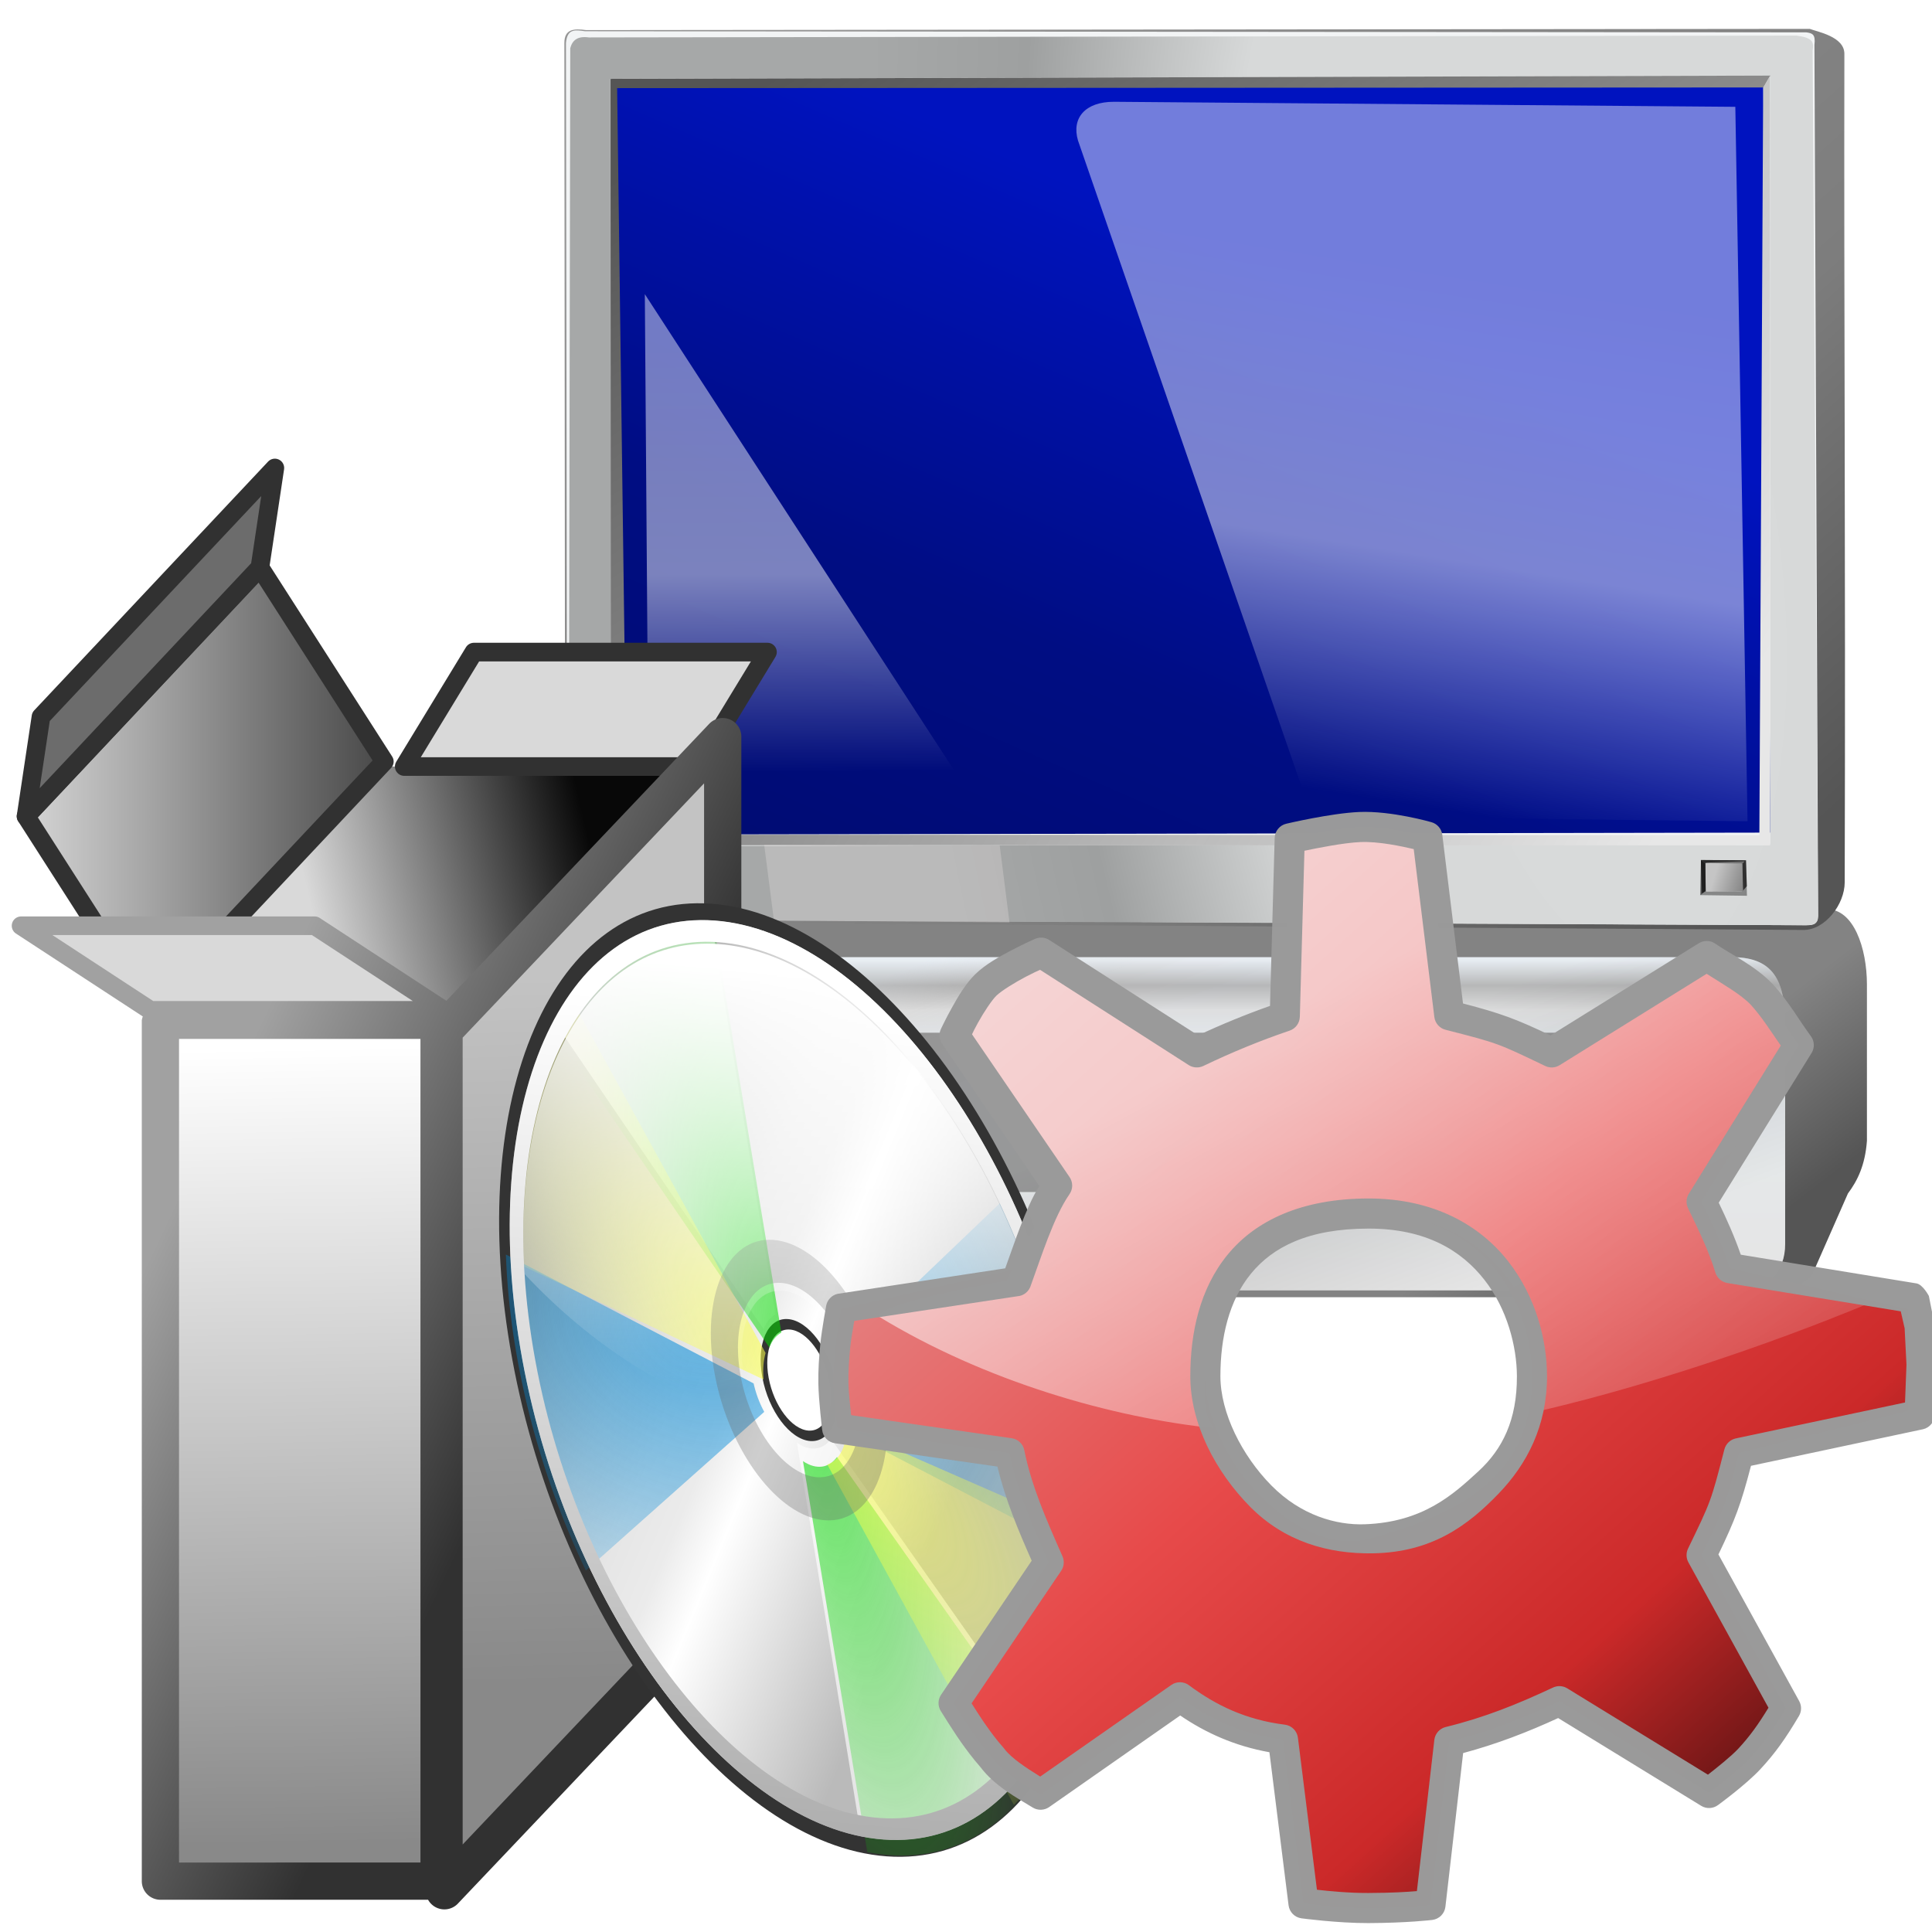<?xml version="1.0" encoding="UTF-8" standalone="no"?>
<!-- Created with Inkscape (http://www.inkscape.org/) -->

<svg
   width="256mm"
   height="256mm"
   viewBox="0 0 256 256"
   version="1.1"
   id="svg1"
   inkscape:version="1.3.2 (091e20ef0f, 2023-11-25)"
   xml:space="preserve"
   sodipodi:docname="system-software-install.svg"
   xmlns:inkscape="http://www.inkscape.org/namespaces/inkscape"
   xmlns:sodipodi="http://sodipodi.sourceforge.net/DTD/sodipodi-0.dtd"
   xmlns:xlink="http://www.w3.org/1999/xlink"
   xmlns="http://www.w3.org/2000/svg"
   xmlns:svg="http://www.w3.org/2000/svg"
   xmlns:rdf="http://www.w3.org/1999/02/22-rdf-syntax-ns#"
   xmlns:cc="http://creativecommons.org/ns#"
   xmlns:dc="http://purl.org/dc/elements/1.1/"
   xmlns:a="http://ns.adobe.com/AdobeSVGViewerExtensions/3.0/"><defs
     id="defs1"><linearGradient
   id="linearGradient9"
   inkscape:collect="always"><stop
     style="stop-color:#a1a1a1;stop-opacity:1;"
     offset="0"
     id="stop31" /><stop
     style="stop-color:#313131;stop-opacity:1;"
     offset="1"
     id="stop32" /></linearGradient><linearGradient
   id="linearGradient54"
   inkscape:collect="always"><stop
     style="stop-color:#faff4b;stop-opacity:1;"
     offset="0"
     id="stop54" /><stop
     style="stop-color:#faff4b;stop-opacity:0;"
     offset="1"
     id="stop55" /></linearGradient><linearGradient
   id="linearGradient53"
   inkscape:collect="always"><stop
     style="stop-color:#04d800;stop-opacity:1;"
     offset="0"
     id="stop52" /><stop
     style="stop-color:#d7d800;stop-opacity:0;"
     offset="1"
     id="stop53" /></linearGradient><linearGradient
   id="linearGradient48"
   inkscape:collect="always"><stop
     style="stop-color:#04d800;stop-opacity:1;"
     offset="0"
     id="stop48" /><stop
     style="stop-color:#04d800;stop-opacity:0;"
     offset="1"
     id="stop49" /></linearGradient><linearGradient
   id="linearGradient41"
   inkscape:collect="always"><stop
     style="stop-color:#0089d8;stop-opacity:1;"
     offset="0"
     id="stop41" /><stop
     style="stop-color:#0089d8;stop-opacity:0;"
     offset="1"
     id="stop42" /></linearGradient><linearGradient
   id="linearGradient39"
   inkscape:collect="always"><stop
     style="stop-color:#d9d9d9;stop-opacity:1;"
     offset="0"
     id="stop39" /><stop
     style="stop-color:#444444;stop-opacity:1;"
     offset="1"
     id="stop40" /></linearGradient><linearGradient
   id="linearGradient37"
   inkscape:collect="always"><stop
     style="stop-color:#d9d9d9;stop-opacity:1;"
     offset="0"
     id="stop37" /><stop
     style="stop-color:#080808;stop-opacity:1;"
     offset="1"
     id="stop38" /></linearGradient><linearGradient
   id="linearGradient35"
   inkscape:collect="always"><stop
     style="stop-color:#898989;stop-opacity:1;"
     offset="0"
     id="stop35" /><stop
     style="stop-color:#c3c3c3;stop-opacity:1;"
     offset="1"
     id="stop36" /></linearGradient><linearGradient
   id="linearGradient33"
   inkscape:collect="always"><stop
     style="stop-color:#898989;stop-opacity:1;"
     offset="0"
     id="stop33" /><stop
     style="stop-color:#ffffff;stop-opacity:1;"
     offset="1"
     id="stop34" /></linearGradient><linearGradient
   id="linearGradient30"
   gradientUnits="userSpaceOnUse"
   x1="58.511"
   y1="69.588"
   x2="62.727"
   y2="-38.736"
   gradientTransform="matrix(2.077,0,0,2.077,4,0)">
					<stop
   offset="0.425"
   style="stop-color:rgb(255,255,255)"
   id="stop29" />
					<stop
   offset="1"
   style="stop-color:#b2b2b2;stop-opacity:0;"
   id="stop30" />
				</linearGradient><radialGradient
   id="XMLID_4_"
   cx="69.442"
   cy="101.362"
   r="66.197"
   fx="69.442"
   fy="101.362"
   gradientTransform="matrix(0.935,0,0,1.188,3.772,-18.809)"
   gradientUnits="userSpaceOnUse"><stop
     offset="0"
     style="stop-color:rgb(0,0,0)"
     id="stop10" /><stop
     offset="1"
     style="stop-color:rgb(0,0,0)"
     id="stop11" /><a:midPointStop
     offset="0"
     style="stop-color:#000000" /><a:midPointStop
     offset="0.5"
     style="stop-color:#000000" /><a:midPointStop
     offset="1"
     style="stop-color:#000000" /></radialGradient><linearGradient
   id="XMLID_5_"
   gradientUnits="userSpaceOnUse"
   x1="30.183"
   y1="33.982"
   x2="73.043"
   y2="76.841"
   gradientTransform="matrix(1,-0.009,0.009,1,-5.39,0.725)"><stop
     offset="0"
     style="stop-color:rgb(97,97,97)"
     id="stop13-7" /><stop
     offset="0.034"
     style="stop-color:rgb(110,110,110)"
     id="stop14-5" /><stop
     offset="0.16"
     style="stop-color:rgb(155,155,155)"
     id="stop15-3" /><stop
     offset="0.282"
     style="stop-color:rgb(190,190,190)"
     id="stop16-5" /><stop
     offset="0.396"
     style="stop-color:rgb(215,215,215)"
     id="stop17-6" /><stop
     offset="0.5"
     style="stop-color:rgb(230,230,230)"
     id="stop18-2" /><stop
     offset="0.584"
     style="stop-color:rgb(235,235,235)"
     id="stop19-9" /><stop
     offset="0.668"
     style="stop-color:rgb(255,255,255)"
     id="stop20-1" /><stop
     offset="1"
     style="stop-color:rgb(186,186,186)"
     id="stop21-2" /></linearGradient><linearGradient
   id="XMLID_6_"
   gradientUnits="userSpaceOnUse"
   x1="54.664"
   y1="33.019"
   x2="54.664"
   y2="132.19"><stop
     offset="0"
     style="stop-color:rgb(255,255,255)"
     id="stop23-7" /><stop
     offset="1"
     style="stop-color:rgb(138,138,138)"
     id="stop24-0" /></linearGradient><linearGradient
   id="XMLID_10_"
   gradientUnits="userSpaceOnUse"
   x1="59.449"
   y1="29.815"
   x2="59.449"
   y2="64.437"
   gradientTransform="matrix(1,-0.009,0.009,1,-5.391,0.724)">
					<stop
   offset="0%"
   style="stop-color:rgb(255,255,255)"
   id="stop30-6" />
					<stop
   offset="100%"
   style="stop-opacity:0;stop-color:rgb(255,255,255)"
   id="stop31-3" />
				</linearGradient>
		
		
	
			<linearGradient
   id="XMLID_1_"
   gradientUnits="userSpaceOnUse"
   x1="59.451"
   y1="126.196"
   x2="59.451"
   y2="94.688"
   gradientTransform="matrix(2.077,0,0,2.077,4,0)">
				<stop
   offset="0"
   style="stop-color:rgb(158,158,158)"
   id="stop1" />
				<stop
   offset="1"
   style="stop-color:rgb(97,97,97)"
   id="stop2" />
			</linearGradient>
			
			<linearGradient
   id="XMLID_2_"
   gradientUnits="userSpaceOnUse"
   x1="59.463"
   y1="102.881"
   x2="59.463"
   y2="123.654"
   gradientTransform="matrix(2.077,0,0,2.077,4,0)">
				<stop
   offset="0"
   style="stop-color:rgb(255,255,255)"
   id="stop3" />
				<stop
   offset="1"
   style="stop-color:rgb(207,207,207)"
   id="stop4" />
				<a:midPointStop
   offset="0"
   style="stop-color:#FFFFFF" />
				<a:midPointStop
   offset="0.5"
   style="stop-color:#FFFFFF" />
				<a:midPointStop
   offset="1"
   style="stop-color:#CFCFCF" />
			</linearGradient>
			
			<linearGradient
   id="XMLID_3_"
   gradientUnits="userSpaceOnUse"
   x1="44.869"
   y1="89.282"
   x2="73.438"
   y2="120.732"
   gradientTransform="matrix(2.077,0,0,2.077,4,0)">
				<stop
   offset="0.034"
   style="stop-color:rgb(255,255,255)"
   id="stop5" />
				<stop
   offset="1"
   style="stop-color:rgb(135,135,135)"
   id="stop6" />
			</linearGradient>
			
			<linearGradient
   id="XMLID_4_-7"
   gradientUnits="userSpaceOnUse"
   x1="58.565"
   y1="109.229"
   x2="58.565"
   y2="77.887"
   gradientTransform="matrix(2.077,0,0,2.077,4,0)">
				<stop
   offset="0"
   style="stop-color:rgb(158,158,158)"
   id="stop7" />
				<stop
   offset="1"
   style="stop-color:rgb(97,97,97)"
   id="stop8" />
			</linearGradient>
			
			<linearGradient
   id="XMLID_5_-5"
   gradientUnits="userSpaceOnUse"
   x1="58.566"
   y1="104.072"
   x2="58.566"
   y2="89.385"
   gradientTransform="matrix(2.077,0,0,2.077,4,0)">
				<stop
   offset="0"
   style="stop-color:rgb(255,255,255)"
   id="stop9-3" />
				<stop
   offset="1"
   style="stop-color:rgb(207,207,207)"
   id="stop10-5" />
			</linearGradient>
			
			<linearGradient
   id="XMLID_6_-6"
   gradientUnits="userSpaceOnUse"
   x1="43.09"
   y1="73.366"
   x2="75.629"
   y2="109.186"
   gradientTransform="matrix(2.077,0,0,2.077,4,0)">
				<stop
   offset="0.034"
   style="stop-color:rgb(255,255,255)"
   id="stop11-2" />
				<stop
   offset="1"
   style="stop-color:rgb(135,135,135)"
   id="stop12-9" />
			</linearGradient>
			
			
		
				<linearGradient
   id="XMLID_7_"
   gradientUnits="userSpaceOnUse"
   x1="59.45"
   y1="99.837"
   x2="59.45"
   y2="13.052"
   gradientTransform="matrix(2.077,0,0,2.077,4,0)">
					<stop
   offset="0"
   style="stop-color:rgb(158,158,158)"
   id="stop13" />
					<stop
   offset="1"
   style="stop-color:rgb(97,97,97)"
   id="stop14" />
				</linearGradient>
				
				<linearGradient
   id="XMLID_8_"
   gradientUnits="userSpaceOnUse"
   x1="58.511"
   y1="69.588"
   x2="62.727"
   y2="-38.736"
   gradientTransform="matrix(2.077,0,0,2.077,4,0)">
					<stop
   offset="0.034"
   style="stop-color:rgb(255,255,255)"
   id="stop15" />
					<stop
   offset="1"
   style="stop-color:rgb(178,178,178)"
   id="stop16" />
				</linearGradient>
				
				<linearGradient
   id="XMLID_9_"
   gradientUnits="userSpaceOnUse"
   x1="43.417"
   y1="29.41"
   x2="119.845"
   y2="105.837"
   gradientTransform="matrix(2.077,0,0,2.077,4,0)">
					<stop
   offset="0.034"
   style="stop-color:rgb(255,255,255)"
   id="stop17" />
					<stop
   offset="1"
   style="stop-color:rgb(178,178,178)"
   id="stop18" />
				</linearGradient>
				
				<linearGradient
   id="XMLID_10_-2"
   gradientUnits="userSpaceOnUse"
   x1="1.636"
   y1="-25.028"
   x2="1.636"
   y2="56.389"
   gradientTransform="matrix(2.077,0,0,2.077,4,0)">
					<stop
   offset="0%"
   style="stop-color:rgb(255,255,255)"
   id="stop19" />
					<stop
   offset="100%"
   style="stop-opacity:0;stop-color:rgb(255,255,255)"
   id="stop20" />
				</linearGradient>
				
				<linearGradient
   id="XMLID_11_"
   gradientUnits="userSpaceOnUse"
   x1="59.773"
   y1="0.028"
   x2="59.773"
   y2="59.228"
   gradientTransform="matrix(2.077,0,0,2.077,4,0)">
					<stop
   offset="0%"
   style="stop-color:rgb(255,255,255)"
   id="stop21" />
					<stop
   offset="100%"
   style="stop-opacity:0;stop-color:rgb(255,255,255)"
   id="stop22" />
				</linearGradient>
				
				<radialGradient
   id="XMLID_12_"
   cx="-13.746"
   cy="95.49"
   r="61.608"
   fx="-13.746"
   fy="95.49"
   gradientTransform="matrix(2.158,0,0,2.077,149.939,0)"
   gradientUnits="userSpaceOnUse">
					<stop
   offset="0"
   style="stop-color:rgb(133,202,255)"
   id="stop23" />
					<stop
   offset="1"
   style="stop-color:rgb(0,61,169)"
   id="stop24" />
					<a:midPointStop
   offset="0"
   style="stop-color:#85CAFF" />
					<a:midPointStop
   offset="0.5"
   style="stop-color:#85CAFF" />
					<a:midPointStop
   offset="1"
   style="stop-color:#003DA9" />
				</radialGradient>
				
				<linearGradient
   id="XMLID_13_"
   gradientUnits="userSpaceOnUse"
   x1="59.382"
   y1="60.042"
   x2="59.382"
   y2="-28.418"
   gradientTransform="matrix(2.077,0,0,2.077,4,0)">
					<stop
   offset="0"
   style="stop-color:rgb(204,204,204)"
   id="stop25" />
					<stop
   offset="1"
   style="stop-color:rgb(97,97,97)"
   id="stop26" />
					<a:midPointStop
   offset="0"
   style="stop-color:#CCCCCC" />
					<a:midPointStop
   offset="0.5"
   style="stop-color:#CCCCCC" />
					<a:midPointStop
   offset="1"
   style="stop-color:#616161" />
				</linearGradient>
				
				
				<radialGradient
   id="XMLID_14_"
   cx="-16.73"
   cy="15.37"
   r="67.633"
   fx="-16.73"
   fy="15.37"
   gradientTransform="matrix(2.173,0,0,1.914,159.674,-11.899)"
   gradientUnits="userSpaceOnUse">
					<stop
   offset="0"
   style="stop-color:rgb(133,202,255)"
   id="stop27" />
					<stop
   offset="1"
   style="stop-color:rgb(0,61,169)"
   id="stop28" />
					<a:midPointStop
   offset="0"
   style="stop-color:#85CAFF" />
					<a:midPointStop
   offset="0.5"
   style="stop-color:#85CAFF" />
					<a:midPointStop
   offset="1"
   style="stop-color:#003DA9" />
				</radialGradient>
				
			<linearGradient
   inkscape:collect="always"
   xlink:href="#linearGradient33"
   id="linearGradient34"
   x1="25.994"
   y1="198.715"
   x2="25.322"
   y2="155.952"
   gradientUnits="userSpaceOnUse" /><linearGradient
   inkscape:collect="always"
   xlink:href="#linearGradient35"
   id="linearGradient36"
   x1="42.565"
   y1="190.029"
   x2="41.625"
   y2="152.076"
   gradientUnits="userSpaceOnUse" /><linearGradient
   inkscape:collect="always"
   xlink:href="#linearGradient37"
   id="linearGradient38"
   x1="26.727"
   y1="149.27"
   x2="41.694"
   y2="145.796"
   gradientUnits="userSpaceOnUse" /><linearGradient
   inkscape:collect="always"
   xlink:href="#linearGradient39"
   id="linearGradient40"
   x1="10.725"
   y1="142.054"
   x2="30.969"
   y2="142.054"
   gradientUnits="userSpaceOnUse" /><radialGradient
   inkscape:collect="always"
   xlink:href="#linearGradient41"
   id="radialGradient45"
   gradientUnits="userSpaceOnUse"
   gradientTransform="matrix(1.291,-0.375,0.77,2.456,-64.467,-72.077)"
   cx="57.654"
   cy="58.958"
   fx="57.654"
   fy="58.958"
   r="25.513" /><radialGradient
   inkscape:collect="always"
   xlink:href="#linearGradient41"
   id="radialGradient46"
   gradientUnits="userSpaceOnUse"
   gradientTransform="matrix(1.291,-0.375,0.77,2.456,-64.467,-72.077)"
   cx="57.654"
   cy="58.958"
   fx="57.654"
   fy="58.958"
   r="25.513" /><radialGradient
   inkscape:collect="always"
   xlink:href="#linearGradient41"
   id="radialGradient47"
   gradientUnits="userSpaceOnUse"
   gradientTransform="matrix(1.291,-0.375,0.77,2.456,-64.467,-72.077)"
   cx="57.654"
   cy="58.958"
   fx="57.654"
   fy="58.958"
   r="25.513" /><radialGradient
   inkscape:collect="always"
   xlink:href="#linearGradient53"
   id="radialGradient49"
   cx="54.621"
   cy="63.377"
   fx="54.621"
   fy="63.377"
   r="25.513"
   gradientTransform="matrix(0.997,-0.08,0.176,2.036,-10.972,-61.285)"
   gradientUnits="userSpaceOnUse" /><radialGradient
   inkscape:collect="always"
   xlink:href="#linearGradient48"
   id="radialGradient50"
   gradientUnits="userSpaceOnUse"
   gradientTransform="matrix(0.997,-0.08,0.176,2.036,-10.972,-61.285)"
   cx="54.621"
   cy="63.377"
   fx="54.621"
   fy="63.377"
   r="25.513" /><radialGradient
   inkscape:collect="always"
   xlink:href="#linearGradient48"
   id="radialGradient51"
   gradientUnits="userSpaceOnUse"
   gradientTransform="matrix(0.997,-0.08,0.176,2.036,-10.972,-61.285)"
   cx="54.621"
   cy="63.377"
   fx="54.621"
   fy="63.377"
   r="25.513" /><radialGradient
   inkscape:collect="always"
   xlink:href="#linearGradient54"
   id="radialGradient55"
   cx="54.621"
   cy="63.377"
   fx="54.621"
   fy="63.377"
   r="25.513"
   gradientTransform="matrix(0.945,-0.314,0.822,2.29,-49.103,-64.64)"
   gradientUnits="userSpaceOnUse" /><radialGradient
   inkscape:collect="always"
   xlink:href="#linearGradient54"
   id="radialGradient56"
   gradientUnits="userSpaceOnUse"
   gradientTransform="matrix(0.945,-0.314,0.822,2.29,-49.103,-64.64)"
   cx="54.621"
   cy="63.377"
   fx="54.621"
   fy="63.377"
   r="25.513" /><radialGradient
   inkscape:collect="always"
   xlink:href="#linearGradient54"
   id="radialGradient57"
   gradientUnits="userSpaceOnUse"
   gradientTransform="matrix(0.945,-0.314,0.822,2.29,-49.103,-64.64)"
   cx="54.621"
   cy="63.377"
   fx="54.621"
   fy="63.377"
   r="25.513" /><linearGradient
   inkscape:collect="always"
   xlink:href="#linearGradient9"
   id="linearGradient32"
   x1="20.208"
   y1="162.225"
   x2="39.893"
   y2="171.541"
   gradientUnits="userSpaceOnUse" /><linearGradient
   inkscape:collect="always"
   xlink:href="#linearGradient1"
   id="linearGradient2"
   x1="11.003"
   y1="3.41"
   x2="228.816"
   y2="246.091"
   gradientUnits="userSpaceOnUse"
   gradientTransform="translate(-3.017,1.683)" /><linearGradient
   id="linearGradient1"
   inkscape:collect="always"><stop
     style="stop-color:#e3adad;stop-opacity:1;"
     offset="0"
     id="stop1-6" /><stop
     style="stop-color:#e74a4a;stop-opacity:1;"
     offset="0.5"
     id="stop3-0" /><stop
     style="stop-color:#cb2929;stop-opacity:1;"
     offset="0.75"
     id="stop4-6" /><stop
     style="stop-color:#190505;stop-opacity:1;"
     offset="1"
     id="stop2-2" /></linearGradient><linearGradient
   inkscape:collect="always"
   xlink:href="#linearGradient4"
   id="linearGradient6"
   x1="89.205"
   y1="53.494"
   x2="165.662"
   y2="193.345"
   gradientUnits="userSpaceOnUse"
   gradientTransform="translate(-3.017,1.683)" /><linearGradient
   id="linearGradient4"
   inkscape:collect="always"><stop
     style="stop-color:#ffffff;stop-opacity:0.756;"
     offset="0"
     id="stop5-6" /><stop
     style="stop-color:#ffffff;stop-opacity:0;"
     offset="1"
     id="stop6-1" /></linearGradient><linearGradient
   id="linearGradient18"
   inkscape:collect="always"><stop
     style="stop-color:#e8eef4;stop-opacity:0.301;"
     offset="0"
     id="stop12-6" /><stop
     style="stop-color:#d7d7d7;stop-opacity:0.19;"
     offset="0.077"
     id="stop13-4" /><stop
     style="stop-color:#dcdcdc;stop-opacity:0.232;"
     offset="0.153"
     id="stop14-1" /><stop
     style="stop-color:#e3e9ee;stop-opacity:0.221;"
     offset="0.257"
     id="stop15-2" /><stop
     style="stop-color:#e3e6e8;stop-opacity:0.221;"
     offset="0.457"
     id="stop16-8" /><stop
     style="stop-color:#8a8b8b;stop-opacity:0.263;"
     offset="0.717"
     id="stop17-8" /><stop
     style="stop-color:#ececec;stop-opacity:0.263;"
     offset="1"
     id="stop18-9" /></linearGradient><linearGradient
   id="linearGradient5"
   inkscape:collect="always"><stop
     style="stop-color:#e8eef4;stop-opacity:1;"
     offset="0"
     id="stop5-2" /><stop
     style="stop-color:#aaaaaa;stop-opacity:1;"
     offset="0.077"
     id="stop9-8" /><stop
     style="stop-color:#dcdcdc;stop-opacity:1;"
     offset="0.153"
     id="stop7-8" /><stop
     style="stop-color:#e3e9ee;stop-opacity:1;"
     offset="0.257"
     id="stop8-8" /><stop
     style="stop-color:#e3e6e8;stop-opacity:1;"
     offset="0.628"
     id="stop10-6" /><stop
     style="stop-color:#e3e4e5;stop-opacity:1;"
     offset="0.814"
     id="stop11-8" /><stop
     style="stop-color:#e3e3e3;stop-opacity:1;"
     offset="1"
     id="stop6-3" /></linearGradient><linearGradient
   id="linearGradient1-8"
   inkscape:collect="always"><stop
     style="stop-color:#838383;stop-opacity:1;"
     offset="0"
     id="stop1-3" /><stop
     style="stop-color:#555555;stop-opacity:1;"
     offset="1"
     id="stop3-3" /></linearGradient><linearGradient
   id="linearGradient142"
   inkscape:collect="always"><stop
     style="stop-color:#838383;stop-opacity:1;"
     offset="0"
     id="stop142" /><stop
     style="stop-color:#c5c5c5;stop-opacity:1;"
     offset="1"
     id="stop143" /></linearGradient><linearGradient
   id="linearGradient135"
   inkscape:collect="always"><stop
     style="stop-color:#2bff00;stop-opacity:0;"
     offset="0"
     id="stop136" /><stop
     style="stop-color:#2bff00;stop-opacity:0.159;"
     offset="0.5"
     id="stop138" /><stop
     style="stop-color:#2bff00;stop-opacity:0.247;"
     offset="0.75"
     id="stop139" /><stop
     style="stop-color:#2bff00;stop-opacity:0.122;"
     offset="0.875"
     id="stop140" /><stop
     style="stop-color:#2bff00;stop-opacity:0;"
     offset="1"
     id="stop137" /></linearGradient><linearGradient
   id="linearGradient130"
   inkscape:collect="always"><stop
     style="stop-color:#e6ffe2;stop-opacity:1;"
     offset="0"
     id="stop131" /><stop
     style="stop-color:#c3ffb7;stop-opacity:1;"
     offset="0.255"
     id="stop133" /><stop
     style="stop-color:#8fff78;stop-opacity:1;"
     offset="0.579"
     id="stop134" /><stop
     style="stop-color:#63ff43;stop-opacity:1;"
     offset="0.875"
     id="stop135" /><stop
     style="stop-color:#2bff00;stop-opacity:1;"
     offset="1"
     id="stop132" /></linearGradient><linearGradient
   id="linearGradient119"
   inkscape:collect="always"><stop
     style="stop-color:#ffffff;stop-opacity:1;"
     offset="0"
     id="stop124" /><stop
     style="stop-color:#808080;stop-opacity:1;"
     offset="0.5"
     id="stop126" /><stop
     style="stop-color:#666666;stop-opacity:1;"
     offset="0.75"
     id="stop127" /><stop
     style="stop-color:#535353;stop-opacity:1;"
     offset="0.85"
     id="stop128" /><stop
     style="stop-color:#292929;stop-opacity:1;"
     offset="0.938"
     id="stop129" /><stop
     style="stop-color:#2e2e2e;stop-opacity:0.952;"
     offset="0.969"
     id="stop130" /><stop
     style="stop-color:#8a8a8a;stop-opacity:0.216;"
     offset="1"
     id="stop125" /></linearGradient><linearGradient
   id="linearGradient47"
   inkscape:collect="always"><stop
     style="stop-color:#7b7b7b;stop-opacity:0.995;"
     offset="0"
     id="stop47" /><stop
     style="stop-color:#e7e7e7;stop-opacity:1;"
     offset="1"
     id="stop82" /></linearGradient><linearGradient
   id="linearGradient2-3"
   inkscape:collect="always"><stop
     style="stop-color:#555555;stop-opacity:1;"
     offset="0"
     id="stop2-8" /><stop
     style="stop-color:#969696;stop-opacity:1;"
     offset="1"
     id="stop39-0" /></linearGradient><linearGradient
   id="linearGradient122"
   inkscape:collect="always"><stop
     style="stop-color:#d8dada;stop-opacity:1;"
     offset="0"
     id="stop122" /><stop
     style="stop-color:#d7d9d9;stop-opacity:1;"
     offset="0.506"
     id="stop110" /><stop
     style="stop-color:#9ea0a0;stop-opacity:1;"
     offset="0.786"
     id="stop93" /><stop
     style="stop-color:#a6a8a8;stop-opacity:1;"
     offset="1"
     id="stop123" /></linearGradient><linearGradient
   id="linearGradient118"
   inkscape:collect="always"><stop
     style="stop-color:#959595;stop-opacity:1;"
     offset="0"
     id="stop119" /><stop
     style="stop-color:#7d7d7d;stop-opacity:1;"
     offset="0.673"
     id="stop121" /><stop
     style="stop-color:#555555;stop-opacity:1;"
     offset="1"
     id="stop120" /></linearGradient><linearGradient
   id="linearGradient116"
   inkscape:collect="always"><stop
     style="stop-color:#0013bf;stop-opacity:1;"
     offset="0"
     id="stop116" /><stop
     style="stop-color:#000d83;stop-opacity:1;"
     offset="0.5"
     id="stop118" /><stop
     style="stop-color:#000b6d;stop-opacity:1;"
     offset="1"
     id="stop117" /></linearGradient><linearGradient
   id="linearGradient113"
   inkscape:collect="always"><stop
     style="stop-color:#fbfcff;stop-opacity:0.455;"
     offset="0"
     id="stop113" /><stop
     style="stop-color:#fbfcff;stop-opacity:0.49;"
     offset="0.536"
     id="stop115" /><stop
     style="stop-color:#fbfcff;stop-opacity:0;"
     offset="1"
     id="stop114" /></linearGradient><linearGradient
   id="linearGradient108"
   inkscape:collect="always"><stop
     style="stop-color:#ededed;stop-opacity:0;"
     offset="0"
     id="stop108" /><stop
     style="stop-color:#ffffff;stop-opacity:0.714;"
     offset="1"
     id="stop109" /></linearGradient><linearGradient
   id="linearGradient105"
   inkscape:collect="always"><stop
     style="stop-color:#ededed;stop-opacity:0.008;"
     offset="0"
     id="stop106" /><stop
     style="stop-color:#f5f5f5;stop-opacity:0.723;"
     offset="1"
     id="stop107" /></linearGradient><linearGradient
   id="linearGradient96"
   inkscape:collect="always"><stop
     style="stop-color:#eaeaea;stop-opacity:0;"
     offset="0"
     id="stop97" /><stop
     style="stop-color:#dbdbdb;stop-opacity:0;"
     offset="0.589"
     id="stop99" /><stop
     style="stop-color:#646464;stop-opacity:0.243;"
     offset="0.716"
     id="stop100" /><stop
     style="stop-color:#3b3b3b;stop-opacity:0.431;"
     offset="0.858"
     id="stop101" /><stop
     style="stop-color:#404040;stop-opacity:0.62;"
     offset="1"
     id="stop98" /></linearGradient><linearGradient
   id="linearGradient94"
   inkscape:collect="always"><stop
     style="stop-color:#ffffff;stop-opacity:1;"
     offset="0"
     id="stop94" /><stop
     style="stop-color:#eeeeee;stop-opacity:0.908;"
     offset="0.329"
     id="stop96" /><stop
     style="stop-color:#d7d7d7;stop-opacity:0.451;"
     offset="0.49"
     id="stop102" /><stop
     style="stop-color:#cccccc;stop-opacity:0.224;"
     offset="0.612"
     id="stop103" /><stop
     style="stop-color:#2c2c2c;stop-opacity:0.11;"
     offset="0.806"
     id="stop104" /><stop
     style="stop-color:#3b3b3b;stop-opacity:0.055;"
     offset="0.903"
     id="stop105" /><stop
     style="stop-color:#797979;stop-opacity:0;"
     offset="1"
     id="stop95" /></linearGradient><radialGradient
   inkscape:collect="always"
   xlink:href="#linearGradient94"
   id="radialGradient95"
   cx="134.918"
   cy="268.962"
   fx="134.918"
   fy="268.962"
   r="70.693"
   gradientTransform="matrix(-0.3,1.384,-1.022,-0.135,433.214,97.901)"
   gradientUnits="userSpaceOnUse" /><radialGradient
   inkscape:collect="always"
   xlink:href="#linearGradient96"
   id="radialGradient98"
   cx="126.267"
   cy="248.932"
   fx="126.267"
   fy="248.932"
   r="70.693"
   gradientTransform="matrix(1.604,0.24,-0.14,0.592,-56.693,47.276)"
   gradientUnits="userSpaceOnUse" /><linearGradient
   inkscape:collect="always"
   xlink:href="#linearGradient105"
   id="linearGradient107"
   x1="155.551"
   y1="212.413"
   x2="169.182"
   y2="226.579"
   gradientUnits="userSpaceOnUse" /><linearGradient
   inkscape:collect="always"
   xlink:href="#linearGradient108"
   id="linearGradient109"
   x1="144.326"
   y1="212.917"
   x2="150.74"
   y2="233.23"
   gradientUnits="userSpaceOnUse" /><linearGradient
   inkscape:collect="always"
   xlink:href="#linearGradient113"
   id="linearGradient114"
   x1="49.979"
   y1="61.606"
   x2="40.892"
   y2="135.372"
   gradientUnits="userSpaceOnUse" /><linearGradient
   inkscape:collect="always"
   xlink:href="#linearGradient113"
   id="linearGradient115"
   gradientUnits="userSpaceOnUse"
   x1="155.284"
   y1="57.597"
   x2="129.091"
   y2="147.399" /><linearGradient
   inkscape:collect="always"
   xlink:href="#linearGradient116"
   id="linearGradient117"
   x1="105.304"
   y1="35.814"
   x2="28.331"
   y2="164.905"
   gradientUnits="userSpaceOnUse" /><linearGradient
   inkscape:collect="always"
   xlink:href="#linearGradient118"
   id="linearGradient120"
   x1="60.409"
   y1="20.006"
   x2="206.727"
   y2="183.08"
   gradientUnits="userSpaceOnUse"
   gradientTransform="translate(-1.058,14.967)" /><linearGradient
   inkscape:collect="always"
   xlink:href="#linearGradient2-3"
   id="linearGradient39-4"
   x1="54.53"
   y1="25.765"
   x2="115.685"
   y2="120.913"
   gradientUnits="userSpaceOnUse" /><linearGradient
   inkscape:collect="always"
   xlink:href="#linearGradient47"
   id="linearGradient82"
   x1="50.755"
   y1="89.475"
   x2="197.516"
   y2="178.209"
   gradientUnits="userSpaceOnUse" /><radialGradient
   inkscape:collect="always"
   xlink:href="#linearGradient122"
   id="radialGradient82"
   cx="196.564"
   cy="116.163"
   fx="196.564"
   fy="116.163"
   r="104.353"
   gradientTransform="matrix(1.156,-0.167,0.402,2.784,-73.73,-184.017)"
   gradientUnits="userSpaceOnUse" /><radialGradient
   inkscape:collect="always"
   xlink:href="#linearGradient119"
   id="radialGradient125"
   cx="43.162"
   cy="155.426"
   fx="43.162"
   fy="155.426"
   r="2.457"
   gradientTransform="matrix(1.097,0.028,-0.015,1.172,-1.908,-27.974)"
   gradientUnits="userSpaceOnUse" /><radialGradient
   inkscape:collect="always"
   xlink:href="#linearGradient130"
   id="radialGradient132"
   cx="41.997"
   cy="155.493"
   fx="41.997"
   fy="155.493"
   r="2.096"
   gradientTransform="matrix(1.303,0.195,-0.121,1.366,6.167,-64.995)"
   gradientUnits="userSpaceOnUse" /><radialGradient
   inkscape:collect="always"
   xlink:href="#linearGradient135"
   id="radialGradient137"
   cx="42.028"
   cy="159.76"
   fx="42.028"
   fy="159.76"
   r="3.441"
   gradientTransform="matrix(1,0,0,1.117,-0.134,-18.78)"
   gradientUnits="userSpaceOnUse" /><linearGradient
   inkscape:collect="always"
   xlink:href="#linearGradient142"
   id="linearGradient143"
   x1="184.927"
   y1="190.737"
   x2="179.268"
   y2="188.776"
   gradientUnits="userSpaceOnUse" /><linearGradient
   inkscape:collect="always"
   xlink:href="#linearGradient116-0"
   id="linearGradient117-5"
   x1="105.304"
   y1="35.814"
   x2="28.331"
   y2="164.905"
   gradientUnits="userSpaceOnUse"
   gradientTransform="matrix(0.708,-0.09,0.09,0.708,29.965,58.85)" /><linearGradient
   id="linearGradient116-0"
   inkscape:collect="always"><stop
     style="stop-color:#bebebf;stop-opacity:1;"
     offset="0"
     id="stop116-4" /><stop
     style="stop-color:#828383;stop-opacity:1;"
     offset="0.5"
     id="stop118-8" /><stop
     style="stop-color:#3f3f40;stop-opacity:1;"
     offset="1"
     id="stop117-7" /></linearGradient><linearGradient
   inkscape:collect="always"
   xlink:href="#linearGradient1-8"
   id="linearGradient3-7"
   x1="232.519"
   y1="183.746"
   x2="251.498"
   y2="208.335"
   gradientUnits="userSpaceOnUse" /><linearGradient
   inkscape:collect="always"
   xlink:href="#linearGradient5"
   id="linearGradient6-6"
   x1="123.24"
   y1="179.418"
   x2="123.24"
   y2="239.554"
   gradientUnits="userSpaceOnUse" /><linearGradient
   inkscape:collect="always"
   xlink:href="#linearGradient18"
   id="linearGradient11"
   gradientUnits="userSpaceOnUse"
   x1="99.806"
   y1="169.213"
   x2="131.934"
   y2="255.051" /></defs><sodipodi:namedview
     id="base"
     pagecolor="#ffffff"
     bordercolor="#000000"
     borderopacity="0.3"
     inkscape:pageopacity="0.0"
     inkscape:pageshadow="2"
     inkscape:zoom="0.98994949"
     inkscape:cx="505.07627"
     inkscape:cy="476.792"
     inkscape:document-units="mm"
     inkscape:showpageshadow="2"
     inkscape:pagecheckerboard="0"
     inkscape:deskcolor="#d1d1d1"
     inkscape:current-layer="g3" /><g
     id="g3"><g
       id="g143"
       inkscape:label="Monitor"
       transform="matrix(0.761,0,0,0.761,60.701,-20.115)"><g
         id="g159"
         inkscape:label="headshadow"
         transform="translate(-14.741,7.182)"
         style="display:none"><path
           id="path144"
           style="fill:#000000;fill-opacity:0.014;stroke-width:6.74;stroke-linecap:square;stroke-miterlimit:9.6"
           d="m 237.603,208.069 a 44.634,31.137 0 0 1 -44.634,31.137 44.634,31.137 0 0 1 -44.634,-31.137 44.634,31.137 0 0 1 44.634,-31.137 44.634,31.137 0 0 1 44.634,31.137 z" /><path
           id="path159"
           style="fill:#000000;fill-opacity:0.014;stroke-width:6.74;stroke-linecap:square;stroke-miterlimit:9.6"
           d="m 237.603,203.345 a 44.634,31.137 0 0 1 -44.634,31.137 44.634,31.137 0 0 1 -44.634,-31.137 44.634,31.137 0 0 1 44.634,-31.137 44.634,31.137 0 0 1 44.634,31.137 z" /><path
           id="path160"
           style="fill:#000000;fill-opacity:0.014;stroke-width:6.74;stroke-linecap:square;stroke-miterlimit:9.6"
           d="m 237.603,197.486 a 44.634,31.137 0 0 1 -44.634,31.137 44.634,31.137 0 0 1 -44.634,-31.137 44.634,31.137 0 0 1 44.634,-31.137 44.634,31.137 0 0 1 44.634,31.137 z" /><path
           id="path161"
           style="fill:#000000;fill-opacity:0.014;stroke-width:6.74;stroke-linecap:square;stroke-miterlimit:9.6"
           d="m 237.603,189.643 a 44.634,31.137 0 0 1 -44.634,31.137 44.634,31.137 0 0 1 -44.634,-31.137 44.634,31.137 0 0 1 44.634,-31.137 44.634,31.137 0 0 1 44.634,31.137 z" /><path
           id="path162"
           style="fill:#000000;fill-opacity:0.014;stroke-width:6.74;stroke-linecap:square;stroke-miterlimit:9.6"
           d="m 237.603,182.745 a 44.634,31.137 0 0 1 -44.634,31.137 44.634,31.137 0 0 1 -44.634,-31.137 44.634,31.137 0 0 1 44.634,-31.137 44.634,31.137 0 0 1 44.634,31.137 z" /><path
           id="path163"
           style="fill:#000000;fill-opacity:0.014;stroke-width:6.74;stroke-linecap:square;stroke-miterlimit:9.6"
           d="m 237.603,176.792 a 44.634,31.137 0 0 1 -44.634,31.137 44.634,31.137 0 0 1 -44.634,-31.137 44.634,31.137 0 0 1 44.634,-31.137 44.634,31.137 0 0 1 44.634,31.137 z" /><path
           id="path164"
           style="fill:#000000;fill-opacity:0.014;stroke-width:6.74;stroke-linecap:square;stroke-miterlimit:9.6"
           d="m 243.556,176.792 a 44.634,31.137 0 0 1 -44.634,31.137 44.634,31.137 0 0 1 -44.634,-31.137 44.634,31.137 0 0 1 44.634,-31.137 44.634,31.137 0 0 1 44.634,31.137 z" /><path
           id="path165"
           style="fill:#000000;fill-opacity:0.014;stroke-width:6.74;stroke-linecap:square;stroke-miterlimit:9.6"
           d="m 243.556,181.705 a 44.634,31.137 0 0 1 -44.634,31.137 44.634,31.137 0 0 1 -44.634,-31.137 44.634,31.137 0 0 1 44.634,-31.137 44.634,31.137 0 0 1 44.634,31.137 z" /><path
           id="path166"
           style="fill:#000000;fill-opacity:0.014;stroke-width:6.74;stroke-linecap:square;stroke-miterlimit:9.6"
           d="m 243.556,189.076 a 44.634,31.137 0 0 1 -44.634,31.137 44.634,31.137 0 0 1 -44.634,-31.137 44.634,31.137 0 0 1 44.634,-31.137 44.634,31.137 0 0 1 44.634,31.137 z" /><path
           id="path167"
           style="fill:#000000;fill-opacity:0.014;stroke-width:6.74;stroke-linecap:square;stroke-miterlimit:9.6"
           d="m 243.556,195.502 a 44.634,31.137 0 0 1 -44.634,31.137 44.634,31.137 0 0 1 -44.634,-31.137 44.634,31.137 0 0 1 44.634,-31.137 44.634,31.137 0 0 1 44.634,31.137 z" /><path
           id="path168"
           style="fill:#000000;fill-opacity:0.014;stroke-width:6.74;stroke-linecap:square;stroke-miterlimit:9.6"
           d="m 252.06,201.738 a 44.634,31.137 0 0 1 -44.634,31.137 44.634,31.137 0 0 1 -44.634,-31.137 44.634,31.137 0 0 1 44.634,-31.137 44.634,31.137 0 0 1 44.634,31.137 z" /><path
           id="path194"
           style="fill:#000000;fill-opacity:0.014;stroke-width:6.74;stroke-linecap:square;stroke-miterlimit:9.6"
           d="m 252.06,194.368 a 44.634,31.137 0 0 1 -44.634,31.137 44.634,31.137 0 0 1 -44.634,-31.137 44.634,31.137 0 0 1 44.634,-31.137 44.634,31.137 0 0 1 44.634,31.137 z" /><path
           id="path195"
           style="fill:#000000;fill-opacity:0.014;stroke-width:6.74;stroke-linecap:square;stroke-miterlimit:9.6"
           d="m 252.06,186.997 a 44.634,31.137 0 0 1 -44.634,31.137 44.634,31.137 0 0 1 -44.634,-31.137 44.634,31.137 0 0 1 44.634,-31.137 44.634,31.137 0 0 1 44.634,31.137 z" /><path
           id="path196"
           style="fill:#000000;fill-opacity:0.014;stroke-width:6.74;stroke-linecap:square;stroke-miterlimit:9.6"
           d="m 252.06,181.705 a 44.634,31.137 0 0 1 -44.634,31.137 44.634,31.137 0 0 1 -44.634,-31.137 44.634,31.137 0 0 1 44.634,-31.137 44.634,31.137 0 0 1 44.634,31.137 z" /><path
           id="path197"
           style="fill:#000000;fill-opacity:0.014;stroke-width:6.74;stroke-linecap:square;stroke-miterlimit:9.6"
           d="m 252.06,177.926 a 44.634,31.137 0 0 1 -44.634,31.137 44.634,31.137 0 0 1 -44.634,-31.137 44.634,31.137 0 0 1 44.634,-31.137 44.634,31.137 0 0 1 44.634,31.137 z" /><path
           id="path198"
           style="fill:#000000;fill-opacity:0.014;stroke-width:6.74;stroke-linecap:square;stroke-miterlimit:9.6"
           d="m 252.06,173.768 a 44.634,31.137 0 0 1 -44.634,31.137 44.634,31.137 0 0 1 -44.634,-31.137 44.634,31.137 0 0 1 44.634,-31.137 44.634,31.137 0 0 1 44.634,31.137 z" /><path
           id="path199"
           style="fill:#000000;fill-opacity:0.014;stroke-width:6.74;stroke-linecap:square;stroke-miterlimit:9.6"
           d="m 255.651,199.092 a 44.634,31.137 0 0 1 -44.634,31.137 44.634,31.137 0 0 1 -44.634,-31.137 44.634,31.137 0 0 1 44.634,-31.137 44.634,31.137 0 0 1 44.634,31.137 z" /><path
           id="path200"
           style="fill:#000000;fill-opacity:0.014;stroke-width:6.74;stroke-linecap:square;stroke-miterlimit:9.6"
           d="m 255.651,194.746 a 44.634,31.137 0 0 1 -44.634,31.137 44.634,31.137 0 0 1 -44.634,-31.137 44.634,31.137 0 0 1 44.634,-31.137 44.634,31.137 0 0 1 44.634,31.137 z" /><path
           id="path201"
           style="fill:#000000;fill-opacity:0.014;stroke-width:6.74;stroke-linecap:square;stroke-miterlimit:9.6"
           d="m 255.651,185.296 a 44.634,31.137 0 0 1 -44.634,31.137 44.634,31.137 0 0 1 -44.634,-31.137 44.634,31.137 0 0 1 44.634,-31.137 44.634,31.137 0 0 1 44.634,31.137 z" /><path
           id="path202"
           style="fill:#000000;fill-opacity:0.014;stroke-width:6.74;stroke-linecap:square;stroke-miterlimit:9.6"
           d="m 255.651,181.894 a 44.634,31.137 0 0 1 -44.634,31.137 44.634,31.137 0 0 1 -44.634,-31.137 44.634,31.137 0 0 1 44.634,-31.137 44.634,31.137 0 0 1 44.634,31.137 z" /><path
           id="path203"
           style="fill:#000000;fill-opacity:0.014;stroke-width:6.74;stroke-linecap:square;stroke-miterlimit:9.6"
           d="m 255.651,181.894 a 44.634,31.137 0 0 1 -44.634,31.137 44.634,31.137 0 0 1 -44.634,-31.137 44.634,31.137 0 0 1 44.634,-31.137 44.634,31.137 0 0 1 44.634,31.137 z" /></g><g
         id="g111"
         style="display:none"
         inkscape:label="monitorfoot"
         transform="matrix(1.045,0,0,1.045,-11.597,-5.535)"><g
           id="g92"
           style="display:inline"
           transform="matrix(0.978,0,0,0.995,4.554,0.99)"
           inkscape:label="foot"><ellipse
             style="display:inline;fill:#66696d;fill-opacity:1;stroke:none;stroke-width:1.494;stroke-linecap:round;stroke-linejoin:round;stroke-miterlimit:9.6;stroke-dasharray:none;stroke-opacity:1"
             id="path91"
             cx="131.411"
             cy="215.472"
             rx="71.04"
             ry="34.773" /><ellipse
             style="display:inline;fill:#fcfcfc;fill-opacity:1;stroke:none;stroke-width:1.359;stroke-linecap:round;stroke-linejoin:round;stroke-miterlimit:9.6;stroke-dasharray:none;stroke-opacity:1"
             id="ellipse92"
             cx="131.141"
             cy="214.178"
             rx="70.251"
             ry="33.638" /><ellipse
             style="display:inline;fill:#cccccc;fill-opacity:1;stroke:none;stroke-width:1.349;stroke-linecap:round;stroke-linejoin:round;stroke-miterlimit:9.6;stroke-dasharray:none;stroke-opacity:1"
             id="ellipse93"
             cx="131.372"
             cy="213.189"
             rx="69.991"
             ry="33.169" /><ellipse
             style="display:inline;fill:url(#radialGradient95);fill-opacity:1;stroke:none;stroke-width:1.307;stroke-linecap:round;stroke-linejoin:round;stroke-miterlimit:9.6;stroke-dasharray:none;stroke-opacity:1"
             id="ellipse94"
             cx="132.826"
             cy="214.988"
             rx="70.834"
             ry="34.923" /><ellipse
             style="display:inline;fill:url(#radialGradient98);fill-opacity:1;stroke:none;stroke-width:1.331;stroke-linecap:round;stroke-linejoin:round;stroke-miterlimit:9.6;stroke-dasharray:none;stroke-opacity:1"
             id="ellipse96"
             cx="133.204"
             cy="213.57"
             rx="68.443"
             ry="33.622"
             transform="matrix(1.023,0,0,1.006,-4.658,-0.996)" /><path
             id="rect105"
             style="fill:url(#linearGradient109);stroke-width:1.44;stroke-linecap:round;stroke-linejoin:round;stroke-miterlimit:9.6"
             d="m 141.386,210.341 5.88,0.802 c 5.694,11.628 10.283,20.986 13.536,31.821 -6.13,1.174 -9.397,1.967 -14.873,2.516 z"
             sodipodi:nodetypes="ccccc"
             transform="matrix(1.023,0,0,1.006,-4.658,-0.996)" /><path
             id="path105"
             style="fill:url(#linearGradient107);stroke-width:1.44;stroke-linecap:round;stroke-linejoin:round;stroke-miterlimit:9.6"
             d="m 151.809,211.945 2.405,-1.069 c 8.634,9.49 16.021,13.156 27.025,25.594 -2.185,1.033 -4.041,1.881 -6.327,2.549 z"
             sodipodi:nodetypes="ccccc"
             transform="matrix(1.023,0,0,1.006,-4.658,-0.996)" /></g><g
           id="g110"><path
             id="rect109"
             style="display:inline;fill:#646464;fill-opacity:1;stroke-width:1.44;stroke-linecap:round;stroke-linejoin:round;stroke-miterlimit:9.6"
             d="m 108.609,161.241 50.652,0.208 5.967,29.455 -0.019,10.528 c -7.644,-8.413 -56.895,-8.764 -66.972,-0.267 l 0.412,-28.243 z"
             sodipodi:nodetypes="ccccccc" /><path
             id="rect110"
             style="display:inline;fill:#000000;fill-opacity:0.18;stroke-width:1.44;stroke-linecap:round;stroke-linejoin:round;stroke-miterlimit:9.6"
             d="m 98.721,173.086 62.382,1.393 c 1.113,5.545 2.333,16.373 2.821,18.137 -15.002,-6.113 -51.639,-4.27 -65.075,-0.529 z"
             sodipodi:nodetypes="ccccc" /></g></g><g
         id="g18"
         transform="matrix(0.952,0,0,0.952,12.746,22.799)"><path
           id="rect1"
           style="opacity:1;fill:url(#linearGradient3-7);stroke:none;stroke-width:0.529;stroke-linecap:square;stroke-linejoin:round;stroke-miterlimit:9.6"
           d="m 7.216,186.554 c 0,-5.908 0.054,-16.164 15.55,-16.171 l 207.952,-0.095 6.131,-0.173 c 5.02,-0.141 7.435,7.152 7.435,13.766 v 28.598 c -0.328,4.452 -1.73,7.294 -3.474,9.622 l -6.69,15.196 c 0,0 -4.371,3.78 -9.26,3.78 H 21.649 c -5.813,0 -14.433,-5.298 -14.433,-14.165 z"
           sodipodi:nodetypes="sscsscccssss"
           inkscape:label="rect1" /><path
           d="m 8.321,188.874 c 0,-5.52 -0.792,-9.99 14.61,-9.99 h 196.737 c 8.103,0 9.659,5.16 9.659,12.362 v 40.099 c 0,4.993 -3.072,8.477 -8.452,8.477 H 22.666 c -5.777,0 -14.344,-4.95 -14.344,-13.236 z"
           style="opacity:1;fill:url(#linearGradient6-6);fill-opacity:1;stroke:none;stroke-width:0.51;stroke-linecap:square;stroke-linejoin:round;stroke-miterlimit:9.6"
           id="path1"
           sodipodi:nodetypes="sssssssss" /><rect
           style="opacity:1;fill:#818181;fill-opacity:1;stroke:none;stroke-width:0.529;stroke-linecap:square;stroke-linejoin:round;stroke-miterlimit:9.6"
           id="rect4"
           width="197.245"
           height="29.132"
           x="17.907"
           y="192.701"
           ry="8.018" /><path
           d="m 8.321,188.874 c 0,-5.52 -0.792,-9.99 14.61,-9.99 h 196.737 c 8.103,0 9.659,5.16 9.659,12.362 v 40.099 c 0,4.993 -3.072,8.477 -8.452,8.477 H 22.666 c -5.777,0 -14.344,-4.95 -14.344,-13.236 z"
           style="opacity:1;fill:url(#linearGradient11);fill-opacity:1;stroke:none;stroke-width:0.51;stroke-linecap:square;stroke-linejoin:round;stroke-miterlimit:9.6"
           id="path9"
           sodipodi:nodetypes="sssssssss" /></g><path
         id="rect111"
         style="display:inline;fill:url(#linearGradient120);stroke-width:1.44;stroke-linecap:round;stroke-linejoin:round;stroke-miterlimit:9.6"
         d="m 22.29,31.674 213.058,-0.214 c 1.389,0.528 6.036,1.343 6.03,4.346 -0.091,44.667 0.221,86.619 0.058,144.254 -0.011,3.875 -3.433,8.296 -7.16,8.296 L 20.688,186.956 c -1.46,-0.458 -2.248,-0.698 -2.045,-3.308 L 18.502,33.919 c -0.002,-2.447 1.673,-2.539 3.788,-2.245 z"
         sodipodi:nodetypes="ccsscccsc"
         inkscape:label="backbody" /><g
         id="g115"
         style="display:inline"
         inkscape:label="monitorinner"
         transform="rotate(-7.27,244.212,110.65)"><path
           id="rect112"
           style="display:inline;fill:url(#linearGradient117);stroke-width:1.44;stroke-linecap:round;stroke-linejoin:round;stroke-miterlimit:9.6"
           d="M 34.648,9.432 242.186,36.18 222.796,175.409 20.138,153.038 Z"
           sodipodi:nodetypes="ccccc"
           inkscape:label="bluebg" /><path
           id="rect112-1"
           style="display:none;fill:url(#linearGradient117-5);stroke-width:1.028;stroke-linecap:round;stroke-linejoin:round;stroke-miterlimit:9.6"
           d="M 35.714,11.407 237.285,38.459 219.764,170.229 22.223,144.432 Z"
           sodipodi:nodetypes="ccccc"
           inkscape:label="graybg" /><path
           id="rect113"
           style="fill:url(#linearGradient114);stroke-width:1.44;stroke-linecap:round;stroke-linejoin:round;stroke-miterlimit:9.6"
           d="M 38.39,51.126 88.466,155.016 27.087,145.288 Z"
           sodipodi:nodetypes="cccc" /><path
           id="path115"
           style="fill:url(#linearGradient115);stroke-width:1.44;stroke-linecap:round;stroke-linejoin:round;stroke-miterlimit:9.6"
           d="M 123.672,28.239 230.869,42.797 217.235,166.46 142.099,156.062 116.589,34.119 c -0.639,-4.028 2.116,-6.526 7.083,-5.88 z"
           sodipodi:nodetypes="cccccc" /></g><g
         id="g144"
         style="display:inline"
         inkscape:label="monf"
         transform="translate(-1.134)"><g
           id="g121"
           inkscape:label="screen"
           style="display:inline"
           transform="translate(0,14.967)"><path
             style="color:#000000;display:inline;fill:#f2f4f5;fill-opacity:1;stroke-linecap:square;stroke-miterlimit:9.6;-inkscape-stroke:none"
             d="M 23.241,16.904 C 21.314,16.618 20.155,16.536 19.915,18.934 l 0.225,149.373 c -0.218,1.879 -0.417,2.558 2.129,3.212 l 213.555,1.049 c 1.569,0.008 1.936,-0.28 2.121,-1.615 L 237.298,19.272 c 0.217,-1.803 -0.332,-2.037 -1.426,-2.172 z m 5.464,9.808 199.686,-1.133 1.293,130.861 -199.256,0.34 z"
             id="rect121"
             sodipodi:nodetypes="ccccsccccccccc" /><path
             style="color:#000000;display:inline;fill:url(#radialGradient82);stroke-linecap:square;stroke-miterlimit:9.6;-inkscape-stroke:none"
             d="m 23.902,17.983 c -1.917,-0.267 -2.857,0.436 -3.24,1.867 L 20.382,168.489 c -0.311,1.386 -0.411,2.432 2.267,3.15 l 212.77,0.922 c 1.271,0.006 2.51,-0.054 2.51,-1.391 L 236.985,20.293 c 0.245,-1.521 0.028,-2.253 -2.822,-2.631 z m 3.753,7.204 201.894,-0.553 0.035,133.741 -201.894,0.41 z"
             id="path121"
             sodipodi:nodetypes="ccccsccccccccc" /><path
             id="rect2"
             style="fill:url(#linearGradient39-4);stroke-width:6.907;stroke-linecap:square;stroke-miterlimit:9.6"
             d="m 27.675,25.196 201.955,-0.57 -1.218,2.069 -199.587,0.115 1.718,130.013 -2.837,1.995 z"
             sodipodi:nodetypes="ccccccc" /><path
             id="path41-0"
             style="fill:url(#linearGradient82);stroke-width:6.907;stroke-linecap:square;stroke-miterlimit:9.6"
             d="m 229.587,158.661 -0.064,-133.935 -1.15,2.003 -0.663,130.149 -197.04,-0.081 -2.73,1.835 z"
             sodipodi:nodetypes="ccccccc" /><path
             id="rect114"
             style="fill:#ebe5e5;fill-opacity:0.284;stroke-width:6.74;stroke-linecap:square;stroke-miterlimit:9.6"
             d="m 54.429,158.565 41.01,0.108 1.701,13.405 -41.01,-0.33 z"
             sodipodi:nodetypes="ccccc" /></g><g
           id="g140"
           inkscape:label="greenlight"
           transform="matrix(1.078,0,0,1,-2.987,20.312)"><ellipse
             style="fill:url(#radialGradient125);fill-opacity:1;stroke:none;stroke-width:6.336;stroke-linecap:square;stroke-miterlimit:9.6"
             id="path114"
             cx="42.895"
             cy="155.378"
             rx="2.457"
             ry="2.779"
             transform="matrix(0.995,0.095,0,1,0,0)" /><path
             id="ellipse130"
             style="fill:url(#radialGradient132);stroke-width:6.336;stroke-linecap:square;stroke-miterlimit:9.6"
             transform="matrix(0.995,0.095,0,1,0,0)"
             d="m 44.73,155.365 c 0,1.304 -0.92,2.362 -2.054,2.362 -1.134,0 -2.135,-0.866 -2.138,-2.254 -0.003,-1.605 1.003,-2.47 2.138,-2.47 1.134,0 2.054,1.057 2.054,2.362 z"
             sodipodi:nodetypes="sssss" /><ellipse
             style="fill:url(#radialGradient137);stroke:none;stroke-width:6.379;stroke-linecap:square;stroke-miterlimit:9.6"
             id="path135"
             cx="41.894"
             cy="159.593"
             rx="3.441"
             ry="3.842" /></g><g
           id="g141"
           inkscape:label="pws"
           transform="matrix(1,-0.174,0,1,39.798,23.878)"><path
             id="rect140"
             style="fill:#717171;fill-opacity:1;stroke-width:6.74;stroke-linecap:square;stroke-miterlimit:9.6"
             d="m 177.729,183.222 7.845,1.409 -0.639,0.501 -6.365,-1.15 z"
             inkscape:label="topsw"
             sodipodi:nodetypes="ccccc" /><path
             id="path141"
             style="fill:#545454;fill-opacity:1;stroke-width:6.74;stroke-linecap:square;stroke-miterlimit:9.6"
             d="m 177.726,183.235 0.188,5.847 0.654,-0.285 0.186,-0.105 -0.153,-4.672 z"
             inkscape:label="rsw"
             sodipodi:nodetypes="cccccc" /><path
             id="path142"
             style="fill:#4e4e4e;fill-opacity:1;stroke-width:6.74;stroke-linecap:square;stroke-miterlimit:9.6"
             d="m 185.58,184.618 0.156,4.553 -0.82,0.805 0.015,-4.869 z"
             inkscape:label="rsw"
             sodipodi:nodetypes="ccccc" /><path
             id="rect142"
             style="fill:url(#linearGradient143);stroke-width:6.74;stroke-linecap:square;stroke-miterlimit:9.6"
             d="m 178.496,183.853 6.439,1.284 0.156,4.841 -6.521,-1.099 z"
             sodipodi:nodetypes="ccccc" /><path
             id="rect143"
             style="fill:#000000;fill-opacity:0.627;stroke-width:6.74;stroke-linecap:square;stroke-miterlimit:9.6"
             d="m 177.739,183.227 7.834,1.418 -0.496,0.356 0.238,-0.234 c -7.252,-1.059 -6.569,-0.9 -6.794,-0.856 l 0.046,4.796 -0.925,0.624 z"
             sodipodi:nodetypes="cccccccc" /><path
             id="path143"
             style="fill:#000000;fill-opacity:0.38;stroke-width:6.74;stroke-linecap:square;stroke-miterlimit:9.6"
             d="m 185.75,190.847 -8.142,-1.53 0.959,-0.626 c -0.018,0.157 0.099,0.2 0.19,0.221 l 6.156,1.05 c 0.122,0.033 0.183,-0.004 0.179,-0.114 l -0.152,-4.739 0.637,-0.479 z"
             sodipodi:nodetypes="ccccccccc" /></g></g></g><g
       id="g36"
       style="display:inline"
       transform="matrix(2.467,0,0,2.467,-24.241,-245.91)"><path
         style="display:inline;color:#000000;fill:url(#linearGradient34);fill-rule:evenodd;stroke-linecap:round;stroke-linejoin:round;stroke-miterlimit:2.1;-inkscape-stroke:none"
         d="M 18.442,154.482 H 33.409 v 46.238 H 18.442 Z"
         id="path4" /><path
         style="display:inline;color:#000000;fill:url(#linearGradient36);fill-rule:evenodd;stroke-linecap:round;stroke-linejoin:round;stroke-miterlimit:2.1;-inkscape-stroke:none"
         d="m 33.676,155.016 14.967,-15.769 v 46.238 l -14.967,15.769 z"
         id="path6" /><path
         id="path37"
         style="fill:url(#linearGradient38);fill-opacity:1;fill-rule:evenodd;stroke:none;stroke-width:1;stroke-linecap:round;stroke-linejoin:round;stroke-miterlimit:2.1;stroke-dasharray:none"
         d="M 30.766,140.851 H 47.574 L 33.676,153.947 H 17.907 Z"
         sodipodi:nodetypes="ccccc" /><path
         id="path38"
         style="fill:url(#linearGradient40);fill-rule:evenodd;stroke:#313131;stroke-width:1;stroke-linecap:round;stroke-linejoin:round;stroke-miterlimit:2.1;stroke-dasharray:none"
         d="m 30.469,140.584 -6.682,-10.424 -12.562,13.363 6.682,10.424 z"
         sodipodi:nodetypes="ccccc" /><path
         style="color:#000000;fill:#d9d9d9;fill-rule:evenodd;stroke-linecap:round;stroke-linejoin:round;stroke-miterlimit:2.1;-inkscape-stroke:none"
         d="m 10.958,149.404 h 15.769 l 6.949,4.544 H 17.907 Z"
         id="path8" /><path
         id="path36"
         style="fill:#d9d9d9;fill-opacity:1;fill-rule:evenodd;stroke:#313131;stroke-width:1;stroke-linecap:round;stroke-linejoin:round;stroke-miterlimit:2.1;stroke-dasharray:none"
         d="M 35.28,134.704 H 51.048 l -3.742,6.147 H 31.538 Z"
         sodipodi:nodetypes="ccccc" /><path
         id="path39"
         style="fill:#6c6c6c;fill-opacity:1;fill-rule:evenodd;stroke:#313131;stroke-width:1;stroke-linecap:round;stroke-linejoin:round;stroke-miterlimit:2.1;stroke-dasharray:none"
         d="m 24.589,124.815 -0.802,5.345 -12.562,13.363 0.802,-5.345 z"
         sodipodi:nodetypes="ccccc" /><path
         id="path5"
         style="color:#000000;fill:url(#linearGradient32);fill-rule:evenodd;stroke-linecap:round;stroke-linejoin:round;stroke-miterlimit:2.1;-inkscape-stroke:none"
         d="m 48.429,138.27 a 1,1 0 0 0 -0.511,0.288 l -14.117,14.874 -6.801,-4.448 a 0.5,0.5 0 0 0 -0.273,-0.08 h -15.768 a 0.5,0.5 0 0 0 -0.275,0.918 l 6.813,4.454 a 1,1 0 0 0 -0.055,0.206 v 46.236 a 1,1 0 0 0 1,1 h 14.377 a 1,1 0 0 0 1.582,0.225 l 14.969,-15.77 a 1,1 0 0 0 0.274,-0.69 v -46.236 a 1,1 0 0 0 -0.629,-0.93 1,1 0 0 0 -0.585,-0.048 z m -0.786,3.483 v 43.332 l -12.967,13.664 v -43.336 z m -35.004,8.15 h 13.939 l 5.42,3.543 H 18.057 Z m 6.803,5.578 h 12.967 v 44.237 H 19.441 Z" /></g></g><g
     id="g27"
     transform="matrix(1.124,0.1,0.346,1.937,22.5,61.234)"><radialGradient
       id="radialGradient2"
       cx="69.442"
       cy="101.362"
       r="66.197"
       fx="69.442"
       fy="101.362"
       gradientTransform="matrix(0.935,0,0,1.188,3.772,-18.809)"
       gradientUnits="userSpaceOnUse"><stop
         offset="0"
         style="stop-color:rgb(0,0,0)"
         id="stop1-2" /><stop
         offset="1"
         style="stop-color:rgb(0,0,0)"
         id="stop2-6" /><a:midPointStop
         offset="0"
         style="stop-color:#000000" /><a:midPointStop
         offset="0.5"
         style="stop-color:#000000" /><a:midPointStop
         offset="1"
         style="stop-color:#000000" /></radialGradient><path
       d="m 95.004,98.23 c 0,3.497 -17.163,6.333 -38.333,6.333 -21.171,0 -38.333,-2.836 -38.333,-6.333 0,-3.498 17.163,-6.334 38.333,-6.334 21.17,0 38.333,2.836 38.333,6.334 z"
       style="display:none;opacity:0.2;fill:url(#XMLID_4_)"
       id="path11" /><g
       id="g26"
       transform="matrix(0.845,0,0,0.845,9.549,6.3)"><g
         id="g25"><path
           d="m 48.522,63.505 c 0.03,3.254 2.81,5.88 6.2,5.847 3.386,-0.031 6.121,-2.704 6.091,-5.957 -0.029,-3.258 -2.813,-5.88 -6.202,-5.85 -3.387,0.033 -6.119,2.704 -6.089,5.96 z m 1.886,-0.016 c -0.02,-2.258 1.871,-4.104 4.223,-4.127 2.343,-0.021 4.27,1.79 4.292,4.048 0.019,2.254 -1.871,4.107 -4.218,4.129 -2.35,0.022 -4.275,-1.797 -4.297,-4.05 z"
           style="fill:#333333"
           id="path12" /><path
           d="M 16.417,63.802 C 16.23,43.549 33.236,26.914 54.328,26.719 75.411,26.525 92.722,42.842 92.91,63.095 93.097,83.352 76.09,99.989 55.003,100.182 33.915,100.379 16.605,84.057 16.417,63.802 Z m -1.888,0.018 c 0.196,21.254 18.359,38.373 40.495,38.17 C 77.149,101.787 94.996,84.334 94.799,63.081 94.601,41.828 76.436,24.702 54.31,24.907 32.177,25.112 14.333,42.568 14.529,63.82 Z"
           style="fill:#333333"
           id="path13" /><linearGradient
           id="linearGradient22"
           gradientUnits="userSpaceOnUse"
           x1="30.183"
           y1="33.982"
           x2="73.043"
           y2="76.841"
           gradientTransform="matrix(1,-0.009,0.009,1,-5.39,0.725)"><stop
             offset="0"
             style="stop-color:rgb(97,97,97)"
             id="stop3-1" /><stop
             offset="0.034"
             style="stop-color:rgb(110,110,110)"
             id="stop4-8" /><stop
             offset="0.16"
             style="stop-color:rgb(155,155,155)"
             id="stop5-7" /><stop
             offset="0.282"
             style="stop-color:rgb(190,190,190)"
             id="stop6-9" /><stop
             offset="0.396"
             style="stop-color:rgb(215,215,215)"
             id="stop7-2" /><stop
             offset="0.5"
             style="stop-color:rgb(230,230,230)"
             id="stop8-0" /><stop
             offset="0.584"
             style="stop-color:rgb(235,235,235)"
             id="stop9" /><stop
             offset="0.668"
             style="stop-color:rgb(255,255,255)"
             id="stop12" /><stop
             offset="1"
             style="stop-color:rgb(186,186,186)"
             id="stop22-2" /></linearGradient><path
           d="M 54.325,26.277 C 32.945,26.473 15.764,43.278 15.955,63.806 16.143,84.335 33.63,100.816 55.01,100.619 76.384,100.422 93.564,83.621 93.375,63.093 93.186,42.563 75.697,26.08 54.325,26.277 Z m 0.387,42.108 c -2.836,0.025 -5.161,-2.163 -5.186,-4.888 -0.025,-2.727 2.256,-4.955 5.094,-4.981 2.839,-0.026 5.157,2.159 5.184,4.887 0.027,2.724 -2.254,4.954 -5.092,4.982 z"
           style="fill:url(#XMLID_5_)"
           id="path21" /><g
           style="opacity:0.8"
           id="g23"><path
             d="m 53.521,68.857 c -0.26,-0.059 -0.505,-0.135 -0.745,-0.23 l -0.878,31.688 c 10.49,0.727 20.584,-2.684 28.236,-8.996 L 57.706,68.055 c -1.172,0.799 -2.68,1.138 -4.185,0.802 z"
             style="opacity:0.8;fill:#ffffff"
             id="path22" /><path
             d="m 52.996,58.216 0.848,-31.874 c -9.287,0.183 -18.047,3.663 -24.736,9.49 l 21.809,23.686 c 0.568,-0.594 1.287,-1.038 2.079,-1.302 z"
             style="opacity:0.8;fill:#ffffff"
             id="path23" /></g><g
           style="opacity:0.8;fill:url(#radialGradient47)"
           id="g41"
           transform="matrix(0.251,-0.931,1.006,0.251,-23.736,98.787)"><path
             d="m 53.521,68.857 c -0.26,-0.059 -0.505,-0.135 -0.745,-0.23 l -0.878,31.688 c 10.49,0.727 20.584,-2.684 28.236,-8.996 L 57.706,68.055 c -1.172,0.799 -2.68,1.138 -4.185,0.802 z"
             style="opacity:0.8;fill:url(#radialGradient45);fill-opacity:1"
             id="path40" /><path
             d="m 52.996,58.216 0.848,-31.874 c -9.287,0.183 -18.047,3.663 -24.736,9.49 l 21.809,23.686 c 0.568,-0.594 1.287,-1.038 2.079,-1.302 z"
             style="opacity:0.8;fill:url(#radialGradient46);fill-opacity:1"
             id="path41" /></g><linearGradient
           id="linearGradient28"
           gradientUnits="userSpaceOnUse"
           x1="54.664"
           y1="33.019"
           x2="54.664"
           y2="132.19"><stop
             offset="0"
             style="stop-color:rgb(255,255,255)"
             id="stop27-3" /><stop
             offset="1"
             style="stop-color:rgb(138,138,138)"
             id="stop28-7" /></linearGradient><g
           style="opacity:0.8;fill:url(#radialGradient49);fill-opacity:1"
           id="g45"
           transform="matrix(1,-0.003,0.003,1,0.18,1.622)"
           inkscape:label="g45"><path
             d="m 53.521,68.857 c -0.26,-0.059 -0.505,-0.135 -0.745,-0.23 l -0.878,31.688 c 10.49,0.727 20.584,-2.684 28.236,-8.996 L 57.706,68.055 c -1.172,0.799 -2.68,1.138 -4.185,0.802 z"
             style="opacity:0.8;fill:url(#radialGradient50);fill-opacity:1"
             id="path44" /><path
             d="m 52.996,58.216 0.848,-31.874 c -9.287,0.183 -18.047,3.663 -24.736,9.49 l 21.809,23.686 c 0.568,-0.594 1.287,-1.038 2.079,-1.302 z"
             style="opacity:0.8;fill:url(#radialGradient51);fill-opacity:1"
             id="path45" /></g><g
           style="opacity:0.8;fill:url(#radialGradient55);fill-opacity:1"
           id="g52"
           transform="matrix(0.826,-0.542,0.586,0.826,-27.289,42.103)"
           inkscape:label="g45"><path
             d="m 53.521,68.857 c -0.26,-0.059 -0.505,-0.135 -0.745,-0.23 l -0.878,31.688 c 10.49,0.727 20.584,-2.684 28.236,-8.996 L 57.706,68.055 c -1.172,0.799 -2.68,1.138 -4.185,0.802 z"
             style="opacity:0.8;fill:url(#radialGradient56);fill-opacity:1"
             id="path51" /><path
             d="m 52.996,58.216 0.848,-31.874 c -9.287,0.183 -18.047,3.663 -24.736,9.49 l 21.809,23.686 c 0.568,-0.594 1.287,-1.038 2.079,-1.302 z"
             style="opacity:0.8;fill:url(#radialGradient57);fill-opacity:1"
             id="path52" /></g><path
           d="m 15.947,63.807 c 0.19,20.506 17.71,37.023 39.063,36.828 C 76.356,100.438 93.572,83.598 93.381,63.093 93.193,42.589 75.671,26.069 54.323,26.266 32.971,26.462 15.757,43.304 15.947,63.807 Z M 17.766,63.79 C 17.587,44.256 33.994,28.206 54.338,28.019 74.682,27.831 91.377,43.574 91.559,63.11 91.739,82.647 75.335,98.696 54.991,98.885 34.647,99.072 17.947,83.328 17.766,63.79 Z"
           style="fill:url(#XMLID_6_)"
           id="path24" /><path
           d="m 42.853,63.56 c 0.059,6.253 5.405,11.294 11.918,11.235 C 61.285,74.732 66.538,69.594 66.479,63.341 66.424,57.086 61.076,52.048 54.562,52.11 48.048,52.169 42.795,57.306 42.853,63.56 Z m 3.631,-0.035 c -0.04,-4.333 3.599,-7.894 8.109,-7.936 4.514,-0.043 8.216,3.452 8.256,7.785 0.04,4.332 -3.595,7.893 -8.111,7.936 -4.51,0.042 -8.216,-3.453 -8.254,-7.785 z"
           style="opacity:0.32;fill:#666666"
           id="path25" /></g><linearGradient
         id="linearGradient30-5"
         gradientUnits="userSpaceOnUse"
         x1="59.449"
         y1="29.815"
         x2="59.449"
         y2="64.437"
         gradientTransform="matrix(1,-0.009,0.009,1,-5.391,0.724)"><stop
           offset="0%"
           style="stop-color:rgb(255,255,255)"
           id="stop29-9" /><stop
           offset="100%"
           style="stop-opacity:0;stop-color:rgb(255,255,255)"
           id="stop30-2" /></linearGradient><path
         a:adobe-blending-mode="screen"
         d="m 54.315,28.175 c -17.78,0.164 -32.551,12.433 -35.885,28.56 7.823,5.48 18.006,9.159 29.324,10.162 -0.502,-0.971 -0.794,-2.053 -0.804,-3.204 -0.037,-4.078 3.38,-7.426 7.625,-7.465 4.238,-0.038 7.72,3.245 7.758,7.323 0.012,1.15 -0.263,2.237 -0.745,3.216 C 72.884,65.557 82.997,61.694 90.719,56.068 87.089,40.006 72.092,28.011 54.315,28.175 Z"
         style="fill:url(#XMLID_10_)"
         id="path26" /></g></g><g
     id="g10"
     style="display:inline"
     transform="matrix(0.597,0,0,0.597,107.812,106.993)"><path
       style="color:#000000;fill:url(#linearGradient2);stroke-linecap:round;stroke-linejoin:round;stroke-miterlimit:2.1;-inkscape-stroke:none"
       d="M 121.223,4.343 C 115.61,4.587 105.663,6.86 105.663,6.86 l -1.093,39.512 c -6.692,2.271 -13.16,4.939 -19.526,7.993 L 50.489,32.221 c 0,0 -8.886,3.872 -12.282,7.182 -3.143,3.063 -6.937,11.189 -6.937,11.189 l 22.772,33.329 c -3.882,5.586 -6.198,11.996 -8.526,18.331 l -39.454,8.955 c 0,0 -0.973,5.429 -1.252,8.17 -0.284,2.794 -0.471,5.606 -0.427,8.413 0.053,3.35 0.827,10.017 0.827,10.017 l 38.269,5.498 c 1.69,8.497 5.221,16.367 8.695,24.243 l -21.118,31.24 c 2.485,3.964 4.357,6.977 7.296,10.611 l 1.281,1.509 c 2.544,3.418 7.172,6.011 10.734,8.21 l 30.938,-21.623 c 6.291,4.685 13.562,8.227 22.868,9.395 l 4.549,36.356 c 0,0 7.944,1.047 14.374,1.025 8.643,-0.03 13.807,-0.676 13.807,-0.676 l 4.179,-36.257 c 8.841,-2.16 16.321,-5.174 24.443,-8.98 l 33.206,20.379 c 0,0 6.29,-4.694 8.945,-7.555 3.146,-3.39 5.236,-6.338 8.138,-11.238 l -18.729,-33.999 c 5.113,-10.57 5.288,-10.998 8.294,-22.64 l 37.455,-9.35 0.427,-11.086 -0.427,-11.582 -39.491,-9.036 c -1.567,-5.149 -3.924,-9.928 -6.258,-14.753 l 21.564,-34.755 c -2.843,-3.851 -4.979,-7.705 -8.2,-11.233 -3.327,-3.478 -8.294,-5.824 -12.229,-8.536 L 163.815,54.365 C 153.195,49.27 152.765,49.097 141.082,46.105 L 136.215,6.482 c 0,0 -8.84,-2.406 -14.992,-2.139 z m 1.965,85.786 c 27.208,0 36.246,21.718 36.246,36.097 -7e-5,20.793 -13.58,30.023 -36.246,36.097 -15.575,4.173 -36.246,-17.442 -36.246,-36.097 -6.4e-5,-18.12 7.969,-36.097 36.246,-36.097 z"
       id="path6-7"
       sodipodi:nodetypes="sccccsccccssccccccccccsccccsccccccccccccccssssss" /><path
       id="path4-9"
       style="fill:url(#linearGradient6);fill-opacity:0.81;stroke:none;stroke-width:6.68;stroke-linecap:round;stroke-linejoin:round;stroke-miterlimit:2.1;stroke-dasharray:none;stroke-opacity:0.996"
       d="m 121.223,4.343 c -5.613,0.244 -15.56,2.517 -15.56,2.517 L 104.57,46.373 c -6.692,2.271 -13.16,4.939 -19.525,7.993 L 50.489,32.221 c 0,0 -8.885,3.872 -12.282,7.182 -3.143,3.063 -6.937,11.189 -6.937,11.189 l 22.772,33.329 c -1.941,2.793 -11.26,21.179 -11.26,21.179 0,0 -27.246,4.675 -28.41,7.842 23.858,14.55 51.91,22.469 74.551,24.84 -2.054,-2.552 -2.421,-6.601 -1.982,-11.556 1.602,-18.05 7.969,-36.097 36.246,-36.097 27.208,0 39.53,22.098 36.246,36.097 -0.569,2.425 -0.187,6.504 -1.04,8.34 23.804,-5.28 52.708,-14.873 76.067,-24.61 -0.784,-2.575 -31.019,-4.779 -31.019,-4.779 0,0 -5.19,-15.266 -6.357,-17.679 L 218.649,52.743 c -2.843,-3.851 -4.979,-7.705 -8.2,-11.233 -3.327,-3.478 -8.295,-5.824 -12.229,-8.536 L 163.816,54.365 C 153.195,49.27 152.765,49.097 141.083,46.105 l -4.867,-39.623 c 0,0 -8.84,-2.407 -14.992,-2.139 z"
       sodipodi:nodetypes="sccccscccccsssccccccccccs" /><path
       style="color:#000000;fill:#9a9a9a;fill-opacity:0.996;stroke-linecap:round;stroke-linejoin:round;stroke-miterlimit:2.1;-inkscape-stroke:none"
       d="m 121.077,1.006 c -6.341,0.275 -16.158,2.6 -16.158,2.6 -1.484,0.34 -2.551,1.64 -2.594,3.162 l -1.031,37.27 c -5.438,1.929 -10.746,4.106 -15.961,6.545 L 52.292,29.41 c -0.938,-0.601 -2.115,-0.695 -3.137,-0.25 0,0 -2.322,1.011 -5.08,2.451 -2.759,1.441 -5.925,3.184 -8.199,5.4 -2.148,2.093 -3.833,4.986 -5.236,7.512 -1.403,2.525 -2.396,4.656 -2.396,4.656 -0.499,1.069 -0.396,2.323 0.27,3.297 l 21.557,31.551 c -3.08,4.967 -5.664,13.139 -7.55,18.264 l -37.197,5.658 c -1.308,0.297 -2.312,1.348 -2.549,2.668 0,0 -0.974,5.344 -1.287,8.422 -0.292,2.871 -0.491,5.813 -0.443,8.805 0.06,3.794 0.85,10.35 0.85,10.35 0.175,1.506 1.343,2.705 2.844,2.92 l 36.057,5.18 c 1.766,7.417 4.674,14.25 7.602,20.885 l -20.105,29.74 c -0.74,1.095 -0.765,2.524 -0.062,3.645 2.482,3.958 4.459,7.141 7.529,10.938 0.017,0.021 0.034,0.042 0.051,0.062 l 1.279,1.508 -0.133,-0.168 c 3.219,4.325 8.198,6.922 11.658,9.059 1.134,0.7 2.575,0.66 3.668,-0.104 l 29.076,-20.322 c 5.58,3.817 12.06,6.771 19.801,8.156 l 4.25,33.969 c 0.188,1.509 1.371,2.7 2.879,2.898 0,0 8.02,1.076 14.822,1.053 8.805,-0.031 14.209,-0.701 14.209,-0.701 1.528,-0.191 2.728,-1.402 2.904,-2.932 l 3.932,-34.102 c 7.481,-2.007 14.22,-4.612 21.094,-7.77 l 31.738,19.477 c 1.165,0.715 2.648,0.648 3.744,-0.17 0,0 6.19,-4.506 9.395,-7.959 3.301,-3.557 5.604,-6.809 8.564,-11.809 0.602,-1.017 0.621,-2.277 0.051,-3.312 l -17.924,-32.539 c 3.79,-7.882 5.004,-11.177 7.229,-19.676 l 38.179,-8.116 c 1.47,-0.338 2.532,-1.619 2.59,-3.127 l 0.426,-11.086 c 0.004,-0.099 0.003,-0.198 -0.002,-0.297 l -0.426,-8.414 c -0.006,-0.113 -0.018,-0.225 -0.035,-0.336 l -1.252,-6.324 c 0,0 -1.337,-2.557 -2.766,-2.789 l -38.981,-6.367 c -1.407,-4.062 -3.12,-7.873 -4.896,-11.547 L 221.487,54.504 c 0.721,-1.161 0.661,-2.644 -0.15,-3.744 -2.685,-3.637 -4.879,-7.622 -8.42,-11.502 -0.018,-0.019 -0.036,-0.038 -0.055,-0.057 -3.957,-4.136 -9.152,-6.499 -12.746,-8.977 -1.094,-0.755 -2.531,-0.789 -3.66,-0.088 l -32.898,20.457 c -7.737,-3.688 -11.181,-4.941 -19.43,-7.088 L 139.53,6.076 c -0.165,-1.347 -1.128,-2.46 -2.438,-2.816 0,0 -8.856,-2.565 -16.016,-2.254 z m 0.291,6.674 c 4.052,-0.176 9.311,0.974 11.82,1.559 l 4.578,37.275 c 0.168,1.365 1.155,2.487 2.486,2.828 11.672,2.989 11.501,2.942 22.117,8.035 1.029,0.494 2.24,0.427 3.209,-0.176 l 32.625,-20.283 c 3.711,2.376 7.498,4.481 9.805,6.881 2.415,2.655 4.355,5.75 6.648,9.045 l -20.41,32.895 c -0.603,0.972 -0.666,2.185 -0.168,3.215 2.341,4.84 4.605,9.464 6.068,14.271 0.371,1.219 1.403,2.12 2.66,2.324 l 38.481,6.285 0.859,3.753 0.41,8.096 -0.322,8.383 -37.604,7.985 c -1.216,0.279 -2.174,1.212 -2.486,2.42 -3.003,11.63 -2.956,11.454 -8.066,22.02 -0.472,0.975 -0.442,2.118 0.08,3.066 l 17.771,32.26 c -2.275,3.708 -4.109,6.299 -6.703,9.094 -1.569,1.691 -4.823,4.273 -6.732,5.764 l -31.223,-19.162 c -0.958,-0.588 -2.147,-0.654 -3.164,-0.178 -8.023,3.759 -15.251,6.667 -23.818,8.76 -1.358,0.332 -2.366,1.474 -2.525,2.863 l -3.869,33.557 c -2.174,0.185 -5.453,0.399 -10.811,0.418 -4.412,0.015 -8.784,-0.429 -11.377,-0.721 l -4.221,-33.734 c -0.189,-1.516 -1.383,-2.71 -2.898,-2.9 -8.692,-1.09 -15.34,-4.329 -21.289,-8.76 -1.154,-0.859 -2.729,-0.883 -3.908,-0.059 L 50.29,215.097 c -3.162,-1.972 -6.415,-4.086 -7.977,-6.184 -0.042,-0.057 -0.087,-0.113 -0.133,-0.168 l -1.246,-1.467 c -2.317,-2.867 -3.983,-5.434 -5.879,-8.439 l 19.887,-29.42 c 0.643,-0.952 0.753,-2.168 0.289,-3.219 -3.48,-7.889 -6.881,-15.536 -8.475,-23.547 -0.276,-1.389 -1.399,-2.453 -2.801,-2.654 L 8.319,134.881 c -0.219,-2.083 -0.562,-4.999 -0.596,-7.143 -0.042,-2.624 0.134,-5.307 0.41,-8.023 0.178,-1.747 0.591,-4.032 0.885,-5.754 l 36.71,-5.547 c 1.103,-0.251 2.004,-1.043 2.395,-2.105 2.332,-6.346 5.109,-15.366 8.663,-20.481 0.791,-1.138 0.796,-2.647 0.014,-3.791 l -21.65,-31.688 c 0.381,-0.775 0.55,-1.179 1.33,-2.582 1.28,-2.303 3.064,-5.003 4.059,-5.973 1.122,-1.093 4.097,-2.941 6.631,-4.264 1.681,-0.878 2.269,-1.119 3.088,-1.492 l 32.986,21.139 c 0.974,0.624 2.203,0.7 3.246,0.199 6.254,-3.001 12.596,-5.617 19.154,-7.842 1.323,-0.449 2.227,-1.674 2.266,-3.07 l 1.02,-36.855 c 2.903,-0.607 8.645,-1.765 12.439,-1.93 z m 1.82,79.109 c -14.846,0 -25.112,4.898 -31.312,12.48 -6.2,7.582 -8.273,17.407 -8.273,26.957 3.7e-5,10.561 5.606,21.211 13.244,28.955 7.638,7.744 17.333,10.516 27.205,10.367 13.194,-0.199 21.206,-6.214 28.006,-13.283 6.171,-6.416 10.722,-14.9 10.715,-26.039 -0.005,-7.889 -2.402,-17.55 -8.629,-25.5 -6.227,-7.95 -16.463,-13.937 -30.955,-13.937 z m 0,6.682 c 12.715,0 20.601,4.871 25.695,11.375 5.094,6.504 7.188,14.891 7.209,21.381 0.031,9.732 -3.199,16.184 -8.529,21.098 -5.682,5.237 -12.365,11.308 -25.24,11.773 -6.247,0.226 -14.129,-1.924 -20.721,-8.607 -6.591,-6.684 -11.32,-16.17 -11.32,-24.264 -3e-5,-8.571 1.91,-16.793 6.764,-22.729 4.854,-5.936 12.712,-10.027 26.143,-10.027 z"
       id="path7"
       inkscape:label="frame"
       sodipodi:nodetypes="sccccccsssccccccsscccccccccccccccccccccccsccccccccccccccccccccccccsccccccccccccccccccccccsccccccccccccccccccccccssccccccsssccccccccssssssssssssssssss" /></g></svg>
